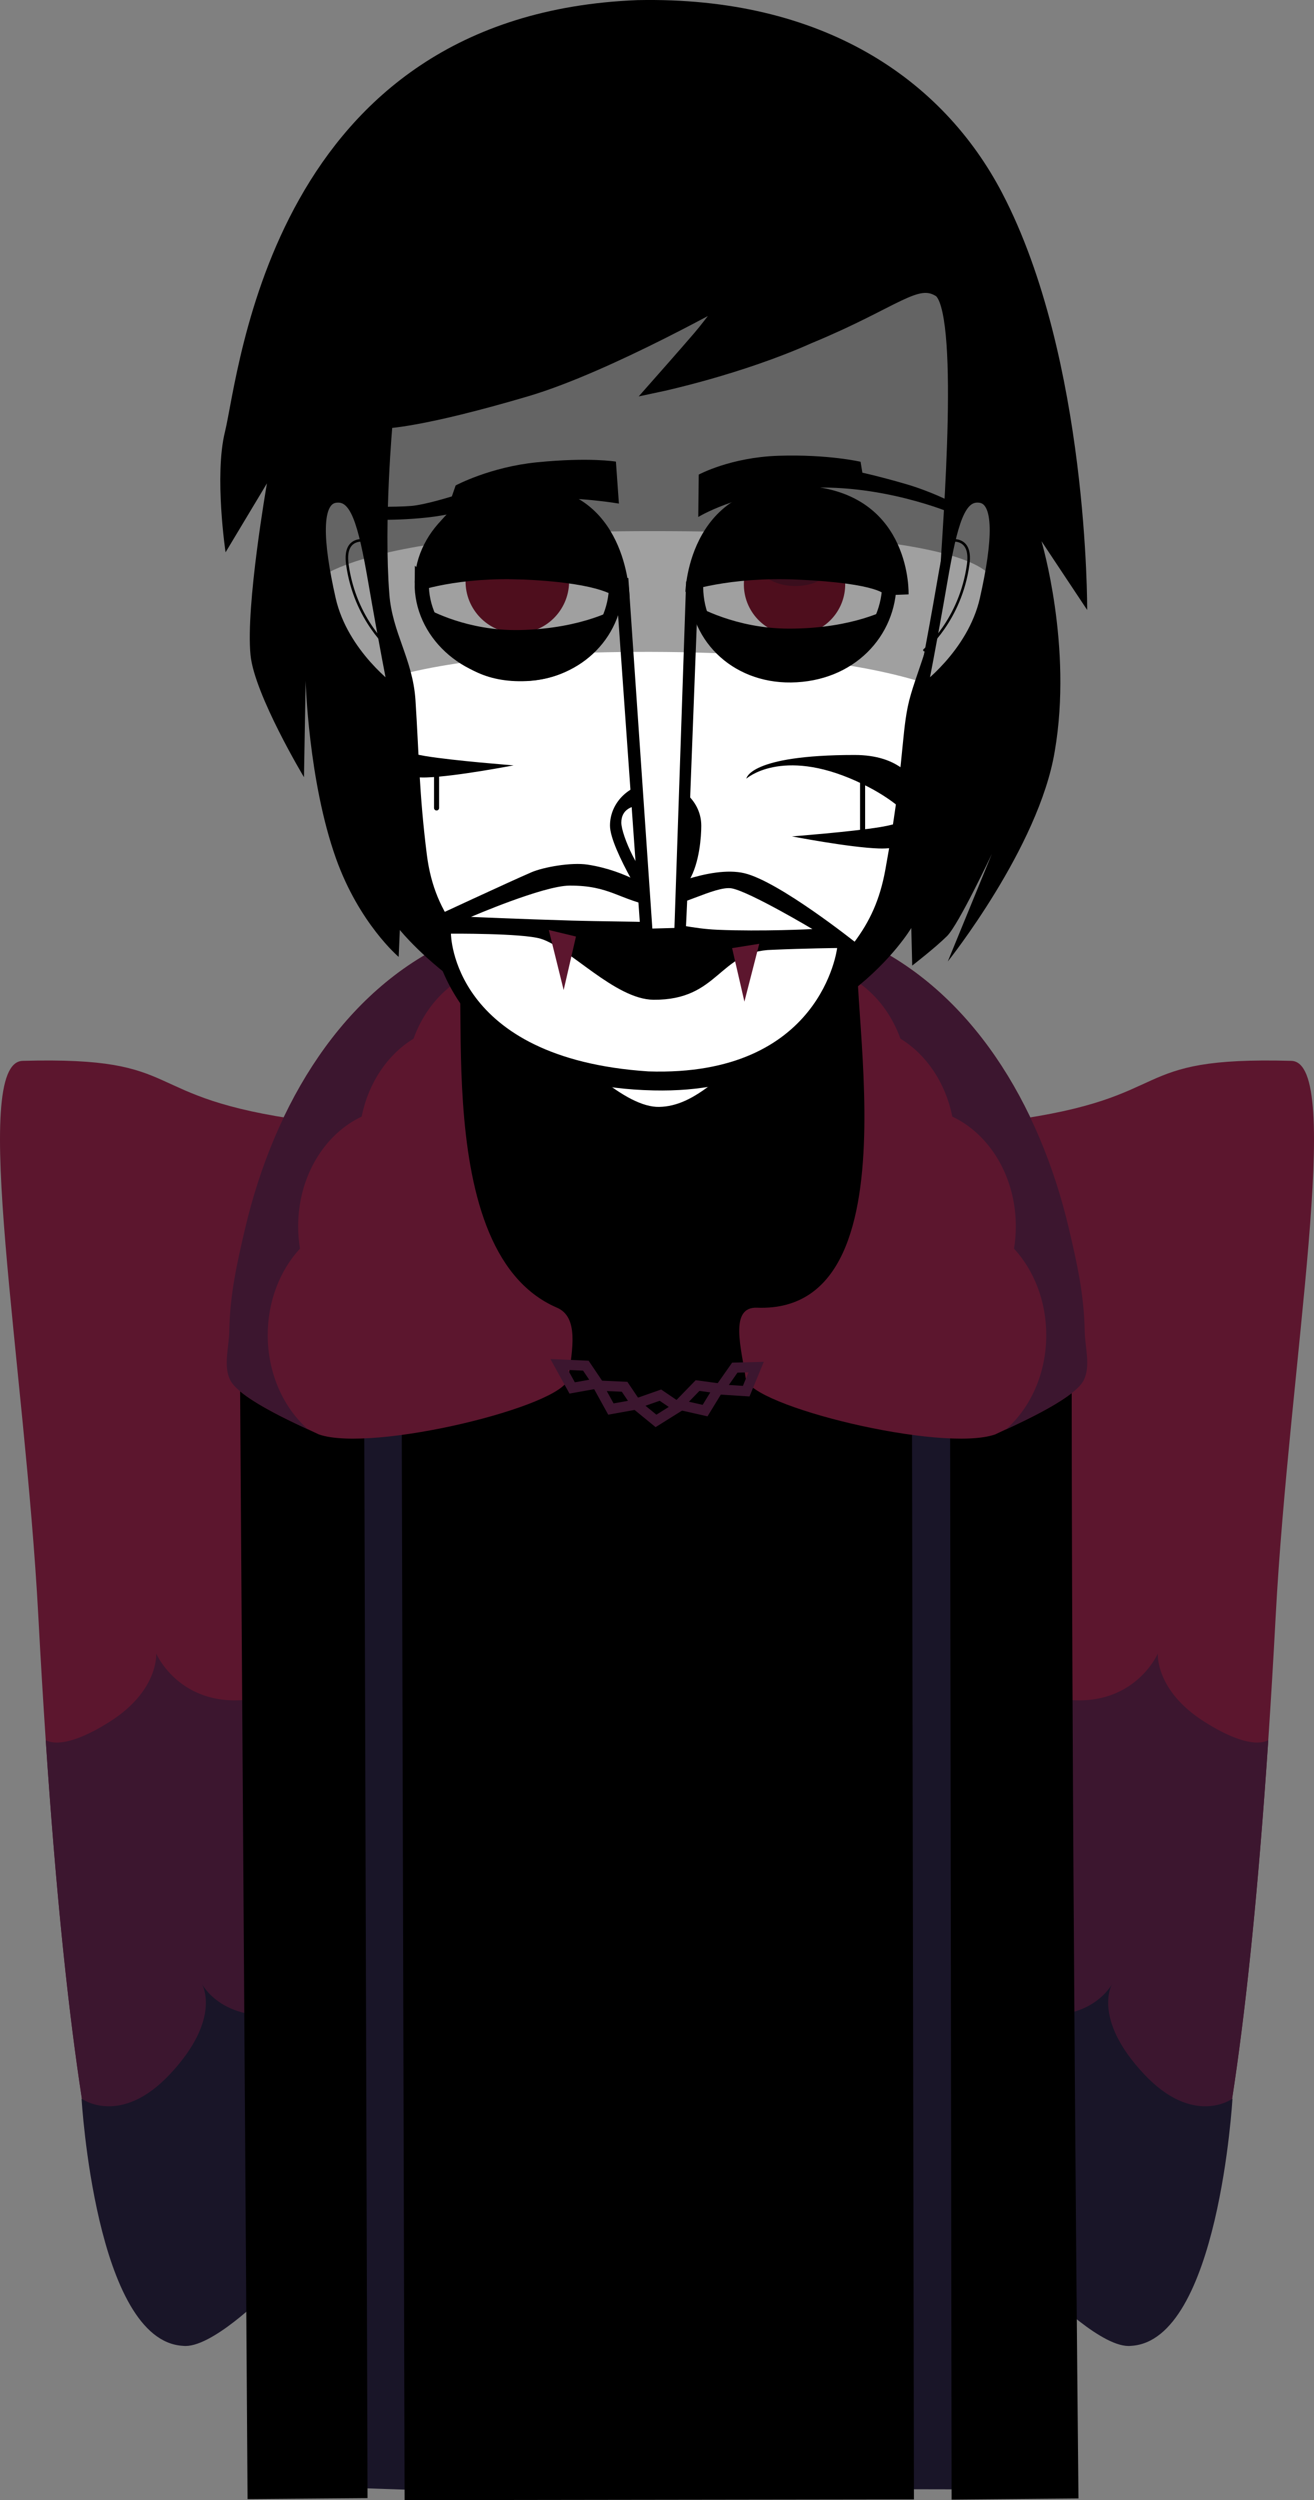 <svg version="1.1" xmlns="http://www.w3.org/2000/svg" xmlns:xlink="http://www.w3.org/1999/xlink" width="129.541" height="246.349" viewBox="0,0,129.541,246.349"><rect x="0" y="0" width="129.541" height="246.349" fill="#808080" stroke="none"/><g transform="translate(-255.229,-57.635)"><g data-paper-data="{&quot;isPaintingLayer&quot;:true}" fill-rule="nonzero" stroke-linejoin="miter" stroke-miterlimit="10" stroke-dasharray="" stroke-dashoffset="0" style="mix-blend-mode: normal"><g><g data-paper-data="{&quot;index&quot;:null}" stroke="none" stroke-width="0" stroke-linecap="butt"><path d="M335.535,282.498c-8.406,-2.365 -2.445,-25.045 -0.742,-62.991c0.786,-17.508 4.742,-51.342 4.742,-51.342c0,0 3.349,1.485 15.091,-0.104c17.029,-2.305 11.324,-6.349 27.909,-5.896c5.25,0.144 -0.218,29.837 -1.543,54.725c-3.727,70.006 -10.944,71.273 -14.457,71.691c-2.728,0.325 -7.806,-4.964 -7.806,-4.964c0,0 -3.776,2.948 -9.226,2.672c-2.357,-0.119 -5.482,-4.869 -5.482,-4.869c0,0 -4.203,2.282 -8.486,1.078z" fill="#5c162e"/><path d="M335.392,282.641c-11.278,-2.508 -0.578,-64.053 -0.464,-65.817c14.414,3.524 18.017,-1.911 18.017,-1.911c0,0 -3.083,7.23 4.623,9.604c8.924,2.749 11.806,-3.955 11.806,-3.955c0,0 -0.283,3.632 4.568,6.711c4.773,3.029 6.25,1.83 6.322,1.825c-3.876,57.95 -10.432,59.09 -13.728,59.482c-2.728,0.325 -7.806,-4.964 -7.806,-4.964c0,0 -3.776,2.948 -9.226,2.672c-2.357,-0.119 -5.482,-4.869 -5.482,-4.869c0,0 -4.347,2.426 -8.629,1.221z" fill="#3c162f"/><path d="M335.392,282.841c-6.366,-1.416 -5.73,-21.641 -3.947,-39.307c0.678,-0.283 0.227,4.299 8.028,2.443c3.928,-0.935 5.65,-6.231 5.65,-6.231c0,0 -0.665,12.778 9.275,15.785c8.031,2.429 10.486,-2.438 10.486,-2.438c0,0 -2.072,3.374 3.14,8.925c4.88,5.197 8.708,2.412 8.708,2.412c0,0 -1.372,23.863 -9.994,24.351c-2.728,0.325 -8.006,-4.964 -8.006,-4.964c0,0 -3.776,2.948 -9.226,2.672c-2.357,-0.119 -5.482,-4.869 -5.482,-4.869c0,0 -4.347,2.426 -8.629,1.221z" fill="#191528"/></g><g data-paper-data="{&quot;index&quot;:null}" stroke="none" stroke-width="0" stroke-linecap="butt"><path d="M295.979,281.42c0,0 -3.125,4.75 -5.482,4.869c-5.45,0.276 -9.226,-2.672 -9.226,-2.672c0,0 -5.078,5.289 -7.806,4.964c-3.513,-0.418 -10.73,-1.686 -14.457,-71.691c-1.325,-24.889 -6.793,-54.582 -1.543,-54.725c16.585,-0.453 10.88,3.591 27.909,5.896c11.742,1.589 15.091,0.104 15.091,0.104c0,0 3.955,33.834 4.742,51.342c1.704,37.946 7.665,60.626 -0.742,62.991c-4.282,1.205 -8.486,-1.078 -8.486,-1.078z" fill="#5c162e"/><path d="M295.979,281.42c0,0 -3.125,4.75 -5.482,4.869c-5.45,0.276 -9.226,-2.672 -9.226,-2.672c0,0 -5.078,5.289 -7.806,4.964c-3.295,-0.393 -9.852,-1.532 -13.728,-59.482c0.071,0.005 1.549,1.204 6.322,-1.825c4.851,-3.079 4.568,-6.711 4.568,-6.711c0,0 2.882,6.704 11.806,3.955c7.706,-2.374 4.623,-9.604 4.623,-9.604c0,0 3.602,5.435 18.017,1.911c0.114,1.764 10.814,63.309 -0.464,65.817c-4.282,1.205 -8.629,-1.221 -8.629,-1.221z" fill="#3c162f"/><path d="M295.979,281.62c0,0 -3.125,4.75 -5.482,4.869c-5.45,0.276 -9.226,-2.672 -9.226,-2.672c0,0 -5.278,5.289 -8.006,4.964c-8.623,-0.489 -9.994,-24.351 -9.994,-24.351c0,0 3.828,2.785 8.708,-2.412c5.212,-5.55 3.14,-8.925 3.14,-8.925c0,0 2.455,4.867 10.486,2.438c9.94,-3.006 9.275,-15.785 9.275,-15.785c0,0 1.722,5.296 5.65,6.231c7.8,1.856 7.349,-2.726 8.028,-2.443c1.782,17.667 2.419,37.892 -3.947,39.307c-4.282,1.205 -8.629,-1.221 -8.629,-1.221z" fill="#191528"/></g><g stroke-linecap="butt"><path d="M280.628,302.876c0,0 -0.635,-94.384 -0.793,-118.012c-0.055,-8.153 8.187,-36.761 40.202,-36.921c31.602,-0.158 39.857,29.487 39.849,36.897c-0.077,46.243 0.654,117.986 0.654,117.986l-10.497,0.096l-5.715,-0.012l-48.214,0.072l-5.654,-0.192z" fill="#191528" stroke="#000000" stroke-width="0"/><path d="M319.727,259.605c-0.819,0 -1.483,-0.664 -1.483,-1.483c0,-0.819 0.664,-1.483 1.483,-1.483c0.819,0 1.483,0.664 1.483,1.483c0,0.819 -0.664,1.483 -1.483,1.483z" data-paper-data="{&quot;index&quot;:null}" fill="#000000" stroke="none" stroke-width="1.5"/></g><g fill="#000000" stroke-linecap="butt"><path d="M280.628,302.876c0,0 -0.635,-94.384 -0.793,-118.012c-0.055,-8.153 8.187,-36.761 40.202,-36.921c31.602,-0.158 39.857,29.487 39.849,36.897c-0.077,46.243 0.654,117.986 0.654,117.986l-10.497,0.096l-0.159,-114.843c0,0 0.075,-3.099 -2.816,-3.154c-3.434,-0.065 -2.945,3.116 -2.945,3.116l0.205,114.87l-48.214,0.072l-0.305,-115.233c0,0 0.279,-2.919 -2.886,-2.934c-3.111,-0.015 -2.816,2.909 -2.816,2.909l0.353,115.067z" stroke="#000000" stroke-width="2"/><path d="M319.727,259.605c-0.819,0 -1.483,-0.664 -1.483,-1.483c0,-0.819 0.664,-1.483 1.483,-1.483c0.819,0 1.483,0.664 1.483,1.483c0,0.819 -0.664,1.483 -1.483,1.483z" data-paper-data="{&quot;index&quot;:null}" stroke="none" stroke-width="1.5"/></g><path d="M310.141,186.488c2.156,0.928 1.531,4.078 1.115,6.959c-0.394,2.729 -19.338,7.357 -24.588,5.529c-1.23,-0.604 -7.782,-3.379 -8.747,-5.361c-0.691,-1.418 -0.113,-3.219 -0.087,-4.829c0.057,-3.558 0.757,-6.68 1.555,-10.08c2.897,-12.339 9.681,-23.468 20.324,-28.321c2.747,0.102 -3.134,30.268 10.429,36.103z" fill="#5c162e" stroke="none" stroke-width="0.5" stroke-linecap="butt"/><path d="M340.288,150.385c10.643,4.854 17.427,15.982 20.324,28.321c0.798,3.4 1.498,6.522 1.555,10.08c0.026,1.61 0.604,3.412 -0.087,4.829c-0.966,1.981 -7.517,4.757 -8.747,5.361c-5.25,1.827 -24.194,-2.8 -24.588,-5.529c-0.416,-2.881 -1.657,-7.065 1.115,-6.959c17.052,0.654 7.683,-36.001 10.429,-36.103z" data-paper-data="{&quot;index&quot;:null}" fill="#5c162e" stroke="none" stroke-width="0.5" stroke-linecap="butt"/><path d="M277.92,193.616c-0.691,-1.418 -0.113,-3.219 -0.087,-4.829c0.057,-3.558 0.757,-6.68 1.555,-10.08c2.897,-12.339 9.681,-23.468 20.324,-28.321c2.746,0.102 5.696,0.439 7.16,2.246c0.103,0.127 0.217,0.274 0.342,0.437c-0.644,-0.152 -1.311,-0.232 -1.993,-0.232c-4.151,0 -7.712,2.947 -9.224,7.143c-2.546,1.549 -4.448,4.338 -5.115,7.679c-3.67,1.725 -6.26,5.914 -6.26,10.808c0,0.752 0.061,1.487 0.178,2.2c-1.955,2.126 -3.178,5.156 -3.178,8.518c0,3.789 1.553,7.156 3.957,9.283c-2.281,-1.053 -6.862,-3.222 -7.657,-4.854z" fill="#3c162f" stroke="none" stroke-width="0.5" stroke-linecap="butt"/><path d="M354.418,198.469c2.405,-2.128 3.957,-5.494 3.957,-9.283c0,-3.362 -1.223,-6.392 -3.178,-8.518c0.117,-0.712 0.178,-1.448 0.178,-2.2c0,-4.894 -2.59,-9.083 -6.26,-10.808c-0.668,-3.341 -2.57,-6.13 -5.115,-7.679c-1.512,-4.196 -5.073,-7.143 -9.224,-7.143c-0.683,0 -1.349,0.08 -1.993,0.232c0.124,-0.163 0.239,-0.31 0.342,-0.437c1.464,-1.807 4.414,-2.144 7.16,-2.246c10.643,4.854 17.427,15.982 20.324,28.321c0.798,3.4 1.498,6.522 1.555,10.08c0.026,1.61 0.604,3.412 -0.087,4.829c-0.795,1.631 -5.377,3.801 -7.657,4.854z" data-paper-data="{&quot;index&quot;:null}" fill="#3c162f" stroke="none" stroke-width="0.5" stroke-linecap="butt"/><g fill="none" stroke="#3c162f" stroke-width="1" stroke-linecap="round"><path d="M314.16,193.943l-2.524,0.452l-1.275,-2.31l2.624,0.116z"/><path d="M317.979,196.021l-2.524,0.452l-1.275,-2.31l2.624,0.116z"/><path d="M322.075,196.284l-2.175,1.359l-2.043,-1.67l2.479,-0.869z"/><path d="M326.079,194.44l-1.339,2.187l-2.574,-0.581l1.83,-1.885z"/><path d="M329.772,192.341l-0.978,2.371l-2.633,-0.169l1.51,-2.149z"/></g></g><path d="M340.843,106.299h-0.326c0.014,-0.136 0.025,-0.272 0.032,-0.408c0.096,0.139 0.195,0.275 0.294,0.408z" fill-opacity="0.372" fill="#000000" stroke="none" stroke-width="0" stroke-linecap="butt"/><path d="M334.154,101.826c-0.001,0.024 -0.002,0.048 -0.002,0.072c0,0.036 0.002,0.072 0.005,0.108c-0.034,-0.033 -0.068,-0.065 -0.102,-0.097z" fill-opacity="0.372" fill="#000000" stroke="none" stroke-width="0" stroke-linecap="butt"/><path d="M344.37,103.188l0.028,-0.035c0.002,0.021 0.005,0.042 0.007,0.063c-0.012,-0.009 -0.023,-0.019 -0.035,-0.028z" fill-opacity="0.372" fill="#000000" stroke="none" stroke-width="0" stroke-linecap="butt"/><g stroke-width="1.5" stroke-linecap="butt"><path d="M318.095,57.647c18.206,-0.373 30.059,7.765 35.935,19.013c8.53,16.329 8.378,41.077 8.378,41.077l-4.506,-6.78c0,0 3.091,10.348 1.311,20.695c-1.562,9.481 -10.548,20.725 -10.548,20.725l4.345,-10.597c0,0 -3.273,6.948 -4.41,8.083c-1.137,1.135 -3.439,2.913 -3.439,2.913l-0.092,-3.704c0,0 -7.346,12.447 -24.636,12.3c-16.306,-0.255 -25.786,-12.104 -25.786,-12.104l-0.116,2.655c0,0 -3.895,-3.293 -6.181,-9.708c-2.725,-7.646 -2.989,-17.493 -2.989,-17.493l-0.164,9.495c0,0 -4.874,-8.121 -5.269,-12.022c-0.494,-4.88 1.618,-16.933 1.618,-16.933l-4.08,6.795c0,0 -1.124,-7.544 -0.065,-11.847c1.448,-5.881 4.561,-41.163 40.696,-42.563z" data-paper-data="{&quot;index&quot;:null}" fill="#000000" stroke="none"/><path d="M292.866,116.252c-0.577,-7.293 0.335,-17.154 0.335,-17.154c0,0 3.411,-0.041 13.914,-3.144c8.07,-2.384 20.547,-9.487 20.547,-9.487c0,0 -2.16,3.005 -3.408,4.46c-1.327,1.547 -3.993,4.563 -3.993,4.563c0,0 7.838,-1.668 14.675,-4.729c8.568,-3.536 10.593,-6.053 12.95,-4.593c2.783,1.724 1.03,23.183 0.718,28.741c-0.422,5.669 -2.533,9.5 -3.15,12.521c-0.617,3.021 -0.41,6.137 -2.206,16.04c-1.121,6.18 -4.162,8.925 -10.019,14.661c-5.858,5.736 -9.054,9.253 -13.014,9.322c-3.811,0.066 -8.936,-5.1 -13.935,-10.382c-5.324,-5.625 -8.875,-8.477 -9.716,-15.14c-0.757,-6 -0.777,-9.909 -1.123,-15.248c-0.253,-3.903 -2.261,-6.445 -2.576,-10.428z" fill="#ffffff" stroke="#000000"/></g><path d="M337.814,103.124l0.005,0.042c-0.008,-0.008 -0.017,-0.016 -0.025,-0.024z" fill-opacity="0.372" fill="#000000" stroke="none" stroke-width="0" stroke-linecap="butt"/><g stroke="none" stroke-width="0" stroke-linecap="butt"><path d="M297.574,148.18c0,0 8.068,-3.75 10.071,-4.606c1.146,-0.49 3.876,-0.994 5.512,-0.744c3.956,0.604 6.644,2.657 6.644,2.657c0,0 5.395,-2.622 8.816,-1.809c3.422,0.813 10.982,6.841 10.982,6.841c0,0 -1.171,14.978 -19.934,14.56c-21.46,-0.479 -22.091,-16.898 -22.091,-16.898z" fill="#000000"/><path d="M311.368,144.898c4.031,-0.022 4.788,1.389 8.69,2.136c1.614,0.309 5.742,-2.197 7.347,-1.858c1.851,0.391 7.916,4.005 7.916,4.005c0,0 -4.991,0.257 -9.361,0.067c-2.544,-0.111 -4.142,-0.665 -6.352,-0.744c-2.145,-0.076 -5.128,-0.077 -7.973,-0.159c-5.119,-0.148 -9.972,-0.364 -9.972,-0.364c0,0 7.105,-3.069 9.704,-3.083z" fill="#ffffff"/><path d="M308.514,150.126c2.795,0.83 7.341,5.989 11.139,6.019c6.497,0.052 6.391,-4.799 11.717,-4.922c3.245,-0.143 6.388,-0.176 6.388,-0.176c0,0 -1.49,12.722 -18.605,12.158c-19.443,-1.282 -19.468,-13.572 -19.468,-13.572c0,0 7.002,-0.049 8.828,0.493z" fill="#ffffff"/></g><g stroke="#000000"><path d="M293.994,125.643c0,0 -4.932,-3.517 -6.164,-8.975c-1.296,-5.743 -1.461,-9.733 0.48,-9.992c1.941,-0.259 2.703,2.377 3.733,8.356c1.029,5.979 1.951,10.611 1.951,10.611z" data-paper-data="{&quot;index&quot;:null}" fill="#ffffff" stroke-width="1" stroke-linecap="butt"/><path d="M293.791,121.695c0,0 -3.564,-2.923 -4.318,-8.451c-0.421,-3.083 2.157,-2.28 2.157,-2.28" fill="none" stroke-width="0.25" stroke-linecap="round"/><path d="M296.805,115.039c0.071,-4.892 4.838,-8.936 10.211,-8.858c5.373,0.078 9.027,4.248 8.956,9.14c-0.071,4.892 -4.124,8.794 -9.497,8.716c-5.373,-0.078 -9.742,-4.107 -9.671,-8.999z" fill="#ffffff" stroke-width="1.4" stroke-linecap="butt"/><path d="M323.861,115.04c0.204,-4.888 4.453,-8.858 9.77,-8.858c5.318,0 9.275,3.966 9.275,8.858c0,4.892 -3.886,9.071 -9.7,9.142c-5.53,0.067 -9.558,-4.037 -9.345,-9.142z" fill="#ffffff" stroke-width="1.4" stroke-linecap="butt"/></g><path d="M340.247,104.212c0,0 1.524,0.318 4.256,1.11c2.495,0.724 4.449,1.744 4.449,1.744l0.195,1.17c0,0 -7.25,-3.13 -15.116,-2.471c-6.29,0.527 -9.963,2.812 -9.963,2.812l0.046,-4.177c0,0 3.127,-1.704 7.864,-1.856c4.904,-0.157 8.091,0.591 8.091,0.591z" data-paper-data="{&quot;index&quot;:null}" fill="#000000" stroke="none" stroke-width="1.5" stroke-linecap="butt"/><path d="M300.149,105.468c0,0 3.37,-1.819 8.032,-2.282c5.167,-0.513 7.768,-0.066 7.768,-0.066l0.295,4.137c0,0 -3.836,-0.681 -8.018,-0.521c-5.593,0.213 -6.645,1.433 -10.898,1.891c-3.644,0.393 -6.737,0.159 -6.737,0.159l-0.026,-1.232c0,0 3.595,0.074 5.234,-0.068c1.352,-0.117 3.976,-0.938 3.976,-0.938z" fill="#000000" stroke="none" stroke-width="1.5" stroke-linecap="butt"/><path d="M348.109,115.031c1.029,-5.979 1.791,-8.615 3.733,-8.356c1.941,0.259 1.776,4.249 0.48,9.992c-1.232,5.458 -6.164,8.975 -6.164,8.975c0,0 0.922,-4.633 1.951,-10.611z" data-paper-data="{&quot;index&quot;:null}" fill="#ffffff" stroke="#000000" stroke-width="1" stroke-linecap="butt"/><path d="M348.522,110.964c0,0 2.578,-0.803 2.157,2.28c-0.754,5.527 -4.318,8.451 -4.318,8.451" data-paper-data="{&quot;index&quot;:null}" fill="none" stroke="#000000" stroke-width="0.25" stroke-linecap="round"/><g stroke="none" stroke-width="0" stroke-linecap="butt"><path d="M324.365,138.986c0,1.028 -0.162,3.682 -1.201,5.409c-1.324,2.202 -3.594,3.414 -3.594,3.414c0,0 -4.206,-6.484 -4.206,-8.824c0,-2.339 2.015,-4.235 4.5,-4.235c2.485,0 4.5,1.896 4.5,4.235z" fill="#000000"/><path d="M316.482,138.692c0,-1.267 1,-1.706 2.088,-1.706c1.088,0 3.147,0.851 3.147,2.118c0,1.267 -1.118,5.118 -2.206,5.118c-1.088,0 -3.029,-4.262 -3.029,-5.529z" fill="#ffffff"/></g><g stroke="none" stroke-width="0" stroke-linecap="butt"><path d="M318.444,150.46l-2.545,-35.941l8.182,0.476l-0.798,20.831c0,0 -0.048,1.746 -0.103,3.757c-0.048,1.745 -0.101,3.689 -0.133,4.87c-0.055,2.014 -0.266,5.947 -0.266,5.947z" fill="#000000"/><path d="M319.541,149.13l-2.378,-34.682l5.722,0.107l-1.167,34.515z" fill="#ffffff"/></g><g fill="#5c162e" stroke="none" stroke-width="0" stroke-linecap="butt"><path d="M309.332,149.272l2.679,0.643l-1.214,5.274z"/><path d="M328.617,156.332l-1.214,-5.274l2.679,-0.429z" data-paper-data="{&quot;index&quot;:null}"/></g><g stroke="none" stroke-width="1.5" stroke-linecap="butt"><path d="M338.551,115.365c-0.08,2.758 -2.38,4.928 -5.138,4.848c-2.758,-0.08 -4.928,-2.38 -4.848,-5.138c0.08,-2.758 2.38,-4.928 5.138,-4.848c2.758,0.08 4.928,2.38 4.848,5.138z" fill="#7c162e"/><path d="M337.156,113.299c-0.046,1.194 -1.681,2.125 -3.652,2.079c-1.971,-0.046 -3.532,-1.051 -3.486,-2.246c0.046,-1.194 1.681,-2.125 3.652,-2.079c1.971,0.046 3.532,1.051 3.486,2.246z" fill="#5c162e"/></g><g stroke="none" stroke-width="1.5" stroke-linecap="butt"><path d="M311.332,115.002c-0.041,2.818 -2.359,5.07 -5.177,5.029c-2.818,-0.041 -5.07,-2.359 -5.029,-5.177c0.041,-2.818 2.358,-5.07 5.177,-5.029c2.818,0.041 5.07,2.359 5.029,5.177z" fill="#7c162e"/><path d="M309.832,112.68c-0.046,1.194 -1.681,2.125 -3.652,2.079c-1.971,-0.046 -3.532,-1.051 -3.486,-2.246c0.046,-1.194 1.681,-2.125 3.652,-2.079c1.971,0.046 3.532,1.051 3.486,2.246z" fill="#5c162e"/></g><g fill-opacity="0.372" fill="#000000" stroke="none" stroke-width="0" stroke-linecap="butt"><path d="M285.937,129.368v-13c0,0 -14.077,-34.135 36,-36.2c46.298,-6.6 31.8,36.2 31.8,36.2v13c0,0 -2.888,-7.413 -34.292,-7.5c-32.942,-0.091 -33.508,7.5 -33.508,7.5z"/><path d="M285.278,115.968v-13c0,0 -3.817,-28.445 34.359,-28c50.623,0.2 33.441,28 33.441,28v13c0,0 4.872,-6 -33.634,-6c-32.344,0 -34.166,6 -34.166,6z"/></g><path d="M290.542,126.56c0,0 -0.358,4.416 6.596,5.568c2.88,0.477 8.725,0.92 8.725,0.92c0,0 -5.674,1.101 -8.597,1.193c-6.836,0.215 -6.724,-7.68 -6.724,-7.68z" fill="#000000" stroke="none" stroke-width="0" stroke-linecap="butt"/><path d="M341.901,141.24c-2.923,-0.092 -8.597,-1.193 -8.597,-1.193c0,0 5.845,-0.443 8.725,-0.92c6.953,-1.151 6.596,-5.568 6.596,-5.568c0,0 0.113,7.895 -6.724,7.68z" data-paper-data="{&quot;index&quot;:null}" fill="#000000" stroke="none" stroke-width="0" stroke-linecap="butt"/><path d="M298.268,137.247v-4.286" fill="none" stroke="#000000" stroke-width="0.5" stroke-linecap="round"/><path d="M340.268,140.533v-8" fill="none" stroke="#000000" stroke-width="0.5" stroke-linecap="round"/><path d="M328.81,134.358c0,0 0.234,-2.333 10.667,-2.333c8.752,0 7.222,9.111 7.222,9.111c0,0 -0.488,-3.576 -7.073,-6.545c-7.377,-3.327 -10.816,-0.233 -10.816,-0.233z" fill="#000000" stroke="none" stroke-width="0" stroke-linecap="butt"/><path d="M308.288,105.556c8.929,0.876 9.006,10.995 9.006,10.995h-1.276c0,0 -1.086,-1.429 -8.998,-1.805c-6.716,-0.319 -10.838,1.214 -10.838,1.214c0,0 0.255,-11.567 12.106,-10.404z" fill="#000000" stroke="none" stroke-width="0" stroke-linecap="butt"/><path d="M316.173,117.483c0,0 -1.716,7.148 -9.415,7.275c-8.076,0.133 -9.264,-7.074 -9.264,-7.074c0,0 3.774,2.145 8.989,2.032c6.326,-0.136 9.69,-2.234 9.69,-2.234z" fill="#000000" stroke="none" stroke-width="0" stroke-linecap="butt"/><g fill="#000000" stroke="none" stroke-width="0" stroke-linecap="butt"><path d="M335.216,105.556c9.93,1.032 9.586,10.646 9.586,10.646l-2.269,0.087c0,0 -0.502,-1.168 -8.617,-1.543c-6.888,-0.319 -11.116,1.214 -11.116,1.214c0,0 0.271,-11.666 12.416,-10.404z"/><g><path d="M342.911,117.557c0,0 -1.897,7.109 -9.723,7.068c-8.209,-0.044 -9.261,-7.275 -9.261,-7.275c0,0 3.789,2.227 9.09,2.228c6.431,0.002 9.895,-2.021 9.895,-2.021z"/></g></g></g></g></svg>